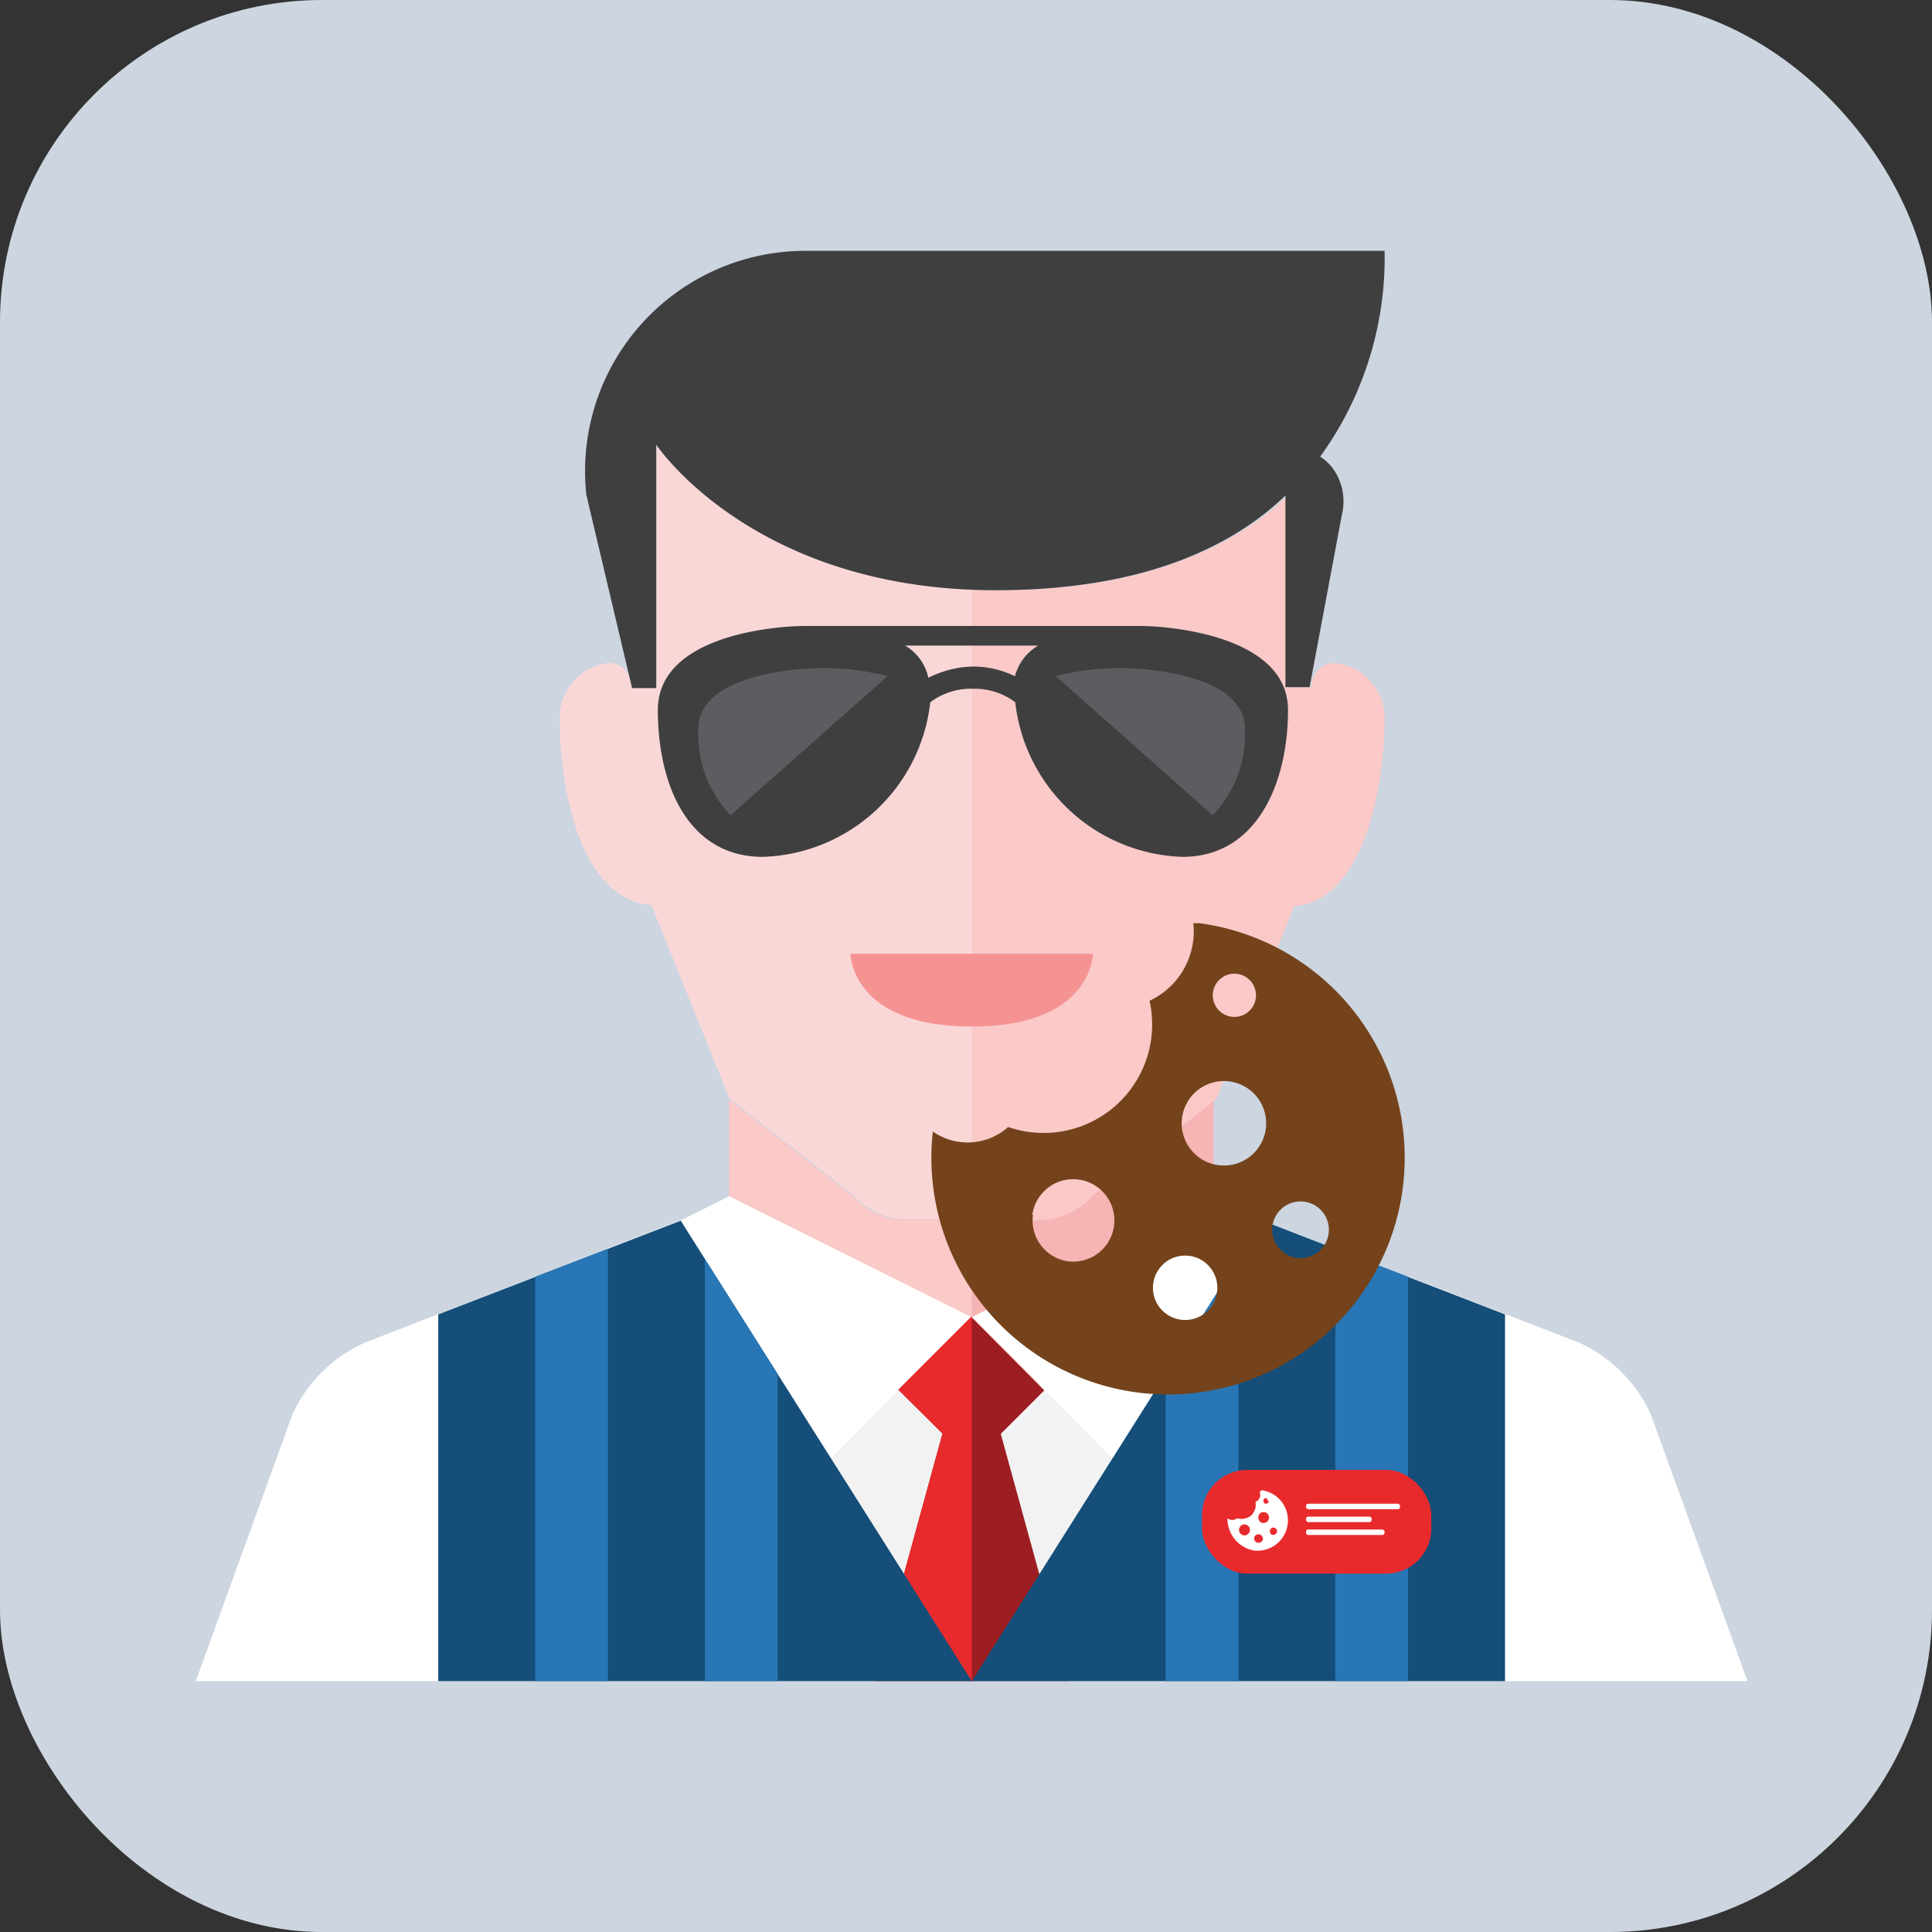 <svg xmlns="http://www.w3.org/2000/svg" viewBox="0 0 60 60"><rect x="0" y="0" width="60" height="60" fill="#333333" stroke="none"/><title>60x60</title><rect width="60" height="60" rx="10" style="fill:#ccd5e0"/><polygon points="30.18 52.21 21.14 37.9 39.21 37.9 30.18 52.21" style="fill:#f2f2f2"/><path d="M32.17,37.9h-4a2.26,2.26,0,0,1-1.69-.75l-3.84-3v3.39s0,5.64,7.53,5.64,7.52-5.64,7.52-5.64V34.14l-3.84,3A2.26,2.26,0,0,1,32.17,37.9Z" style="fill:#f7b4b4"/><path d="M26.49,37.15l-3.84-3v3.39s0,5.64,7.53,5.64V37.9h-2A2.26,2.26,0,0,1,26.49,37.15Z" style="fill:#fac9c8"/><polygon points="21.14 37.9 22.65 37.15 30.16 40.9 25.66 45.43 21.14 37.9" style="fill:#fff"/><polygon points="39.21 37.9 37.7 37.15 30.19 40.9 34.69 45.43 39.21 37.9" style="fill:#fff"/><polygon points="33.19 52.21 31.08 44.53 32.43 43.18 30.16 40.9 27.9 43.16 29.27 44.52 27.16 52.21 33.19 52.21" style="fill:#9d1e22"/><polygon points="30.18 52.21 30.18 40.91 30.16 40.9 27.9 43.16 29.27 44.52 27.16 52.21 30.18 52.21" style="fill:#e82a2d"/><path d="M6.08,52.21l3-8.28a4.49,4.49,0,0,1,2.29-2.25l9.75-3.78,9,14.31Z" style="fill:#fff"/><path d="M54.27,52.21l-3-8.28A4.49,4.49,0,0,0,49,41.68L39.21,37.9l-9,14.31Z" style="fill:#fff"/><path d="M41.47,20.59c-.76,0-.76.84-.76.84v-.09H40V15.39c-1.77,1.67-4.58,2.94-9,2.94-6.93,0-10-3.81-10.48-4.43l-.06.18v7.26h-.75v5.27l3,7.53,3.84,3a2.26,2.26,0,0,0,1.69.75h4a2.26,2.26,0,0,0,1.69-.75l3.84-3,2.42-6C42.25,28,43,24.71,43,22.26A1.72,1.72,0,0,0,41.47,20.59Z" style="fill:#fac9c8"/><path d="M20.39,13.81c0,.06,0,.21,0,.27v7.26h-.75s0,.06-.05-.2a.7.7,0,0,0-.71-.55,1.72,1.72,0,0,0-1.5,1.67c0,2.45.72,5.69,2.85,5.85l2.42,6,3.84,3a2.26,2.26,0,0,0,1.69.75h2V18.31C23.78,18,20.82,14.4,20.39,13.81Z" style="fill:#fad7d7"/><polygon points="13.61 52.21 30.18 52.21 21.14 37.91 13.61 40.82 13.61 52.21" style="fill:#144e79"/><polygon points="46.74 52.21 30.18 52.21 39.21 37.91 46.74 40.82 46.74 52.21" style="fill:#144e79"/><polygon points="16.62 39.65 16.62 52.21 18.88 52.21 18.88 38.78 16.62 39.65" style="fill:#2876b5"/><polygon points="24.15 42.67 21.89 39.1 21.89 52.21 24.15 52.21 24.15 42.67" style="fill:#2876b5"/><polygon points="43.73 39.65 43.73 52.21 41.47 52.21 41.47 38.78 43.73 39.65" style="fill:#2876b5"/><polygon points="36.2 42.67 38.46 39.1 38.46 52.21 36.2 52.21 36.2 42.67" style="fill:#2876b5"/><path d="M26.41,29.62h7.53s0,2.26-3.76,2.26S26.41,29.62,26.41,29.62Z" style="fill:#f59393"/><path d="M41,14.18A10.53,10.53,0,0,0,43,7.79H25a6.84,6.84,0,0,0-6.79,7.58l1.42,6h.75V13.81s3,4.52,10.54,4.52c4.45,0,7.26-1.27,9-2.94v5.95h.75l1-5.34a1.75,1.75,0,0,0-.32-1.51A1.82,1.82,0,0,0,41,14.18Z" style="fill:#3f3f40"/><path d="M35.4,19.44H25c-.9,0-4.57.28-4.57,2.61s.94,4.56,3.26,4.56a5.4,5.4,0,0,0,5.2-4.8,2.1,2.1,0,0,1,1.32-.42h0a2.1,2.1,0,0,1,1.32.42,5.4,5.4,0,0,0,5.2,4.8C39,26.61,40,24.37,40,22.05S36.29,19.44,35.4,19.44Zm-6.57,1.61a1.52,1.52,0,0,0-.72-1h4.13a1.57,1.57,0,0,0-.72.95,3,3,0,0,0-1.34-.3A3.23,3.23,0,0,0,28.83,21.05Z" style="fill:#3f3f40"/><path d="M27.56,21a7.69,7.69,0,0,0-2.08-.25c-.74,0-3.79.21-3.79,1.88a3.61,3.61,0,0,0,1,2.69Z" style="fill:#5c5d60"/><path d="M32.79,21a7.69,7.69,0,0,1,2.08-.25c.74,0,3.79.21,3.79,1.88a3.61,3.61,0,0,1-1,2.69Z" style="fill:#5c5d60"/><rect x="37.33" y="45.65" width="7.12" height="3.22" rx="1.4" style="fill:#e82a2d"/><path d="M39.12,46.33a.27.27,0,0,1,0,.19.25.25,0,0,1-.13.12.47.47,0,0,1-.14.43.48.48,0,0,1-.43.08.24.24,0,0,1-.3,0,1,1,0,0,0,.81,1,.94.94,0,0,0,.25-1.87Zm-.64,1.16a.17.17,0,1,1,.14.19A.17.17,0,0,1,38.48,47.49Zm.74.31a.13.13,0,0,1-.15.11.13.13,0,0,1-.12-.15.13.13,0,0,1,.15-.11A.14.14,0,0,1,39.22,47.8Zm.44-.23a.13.13,0,0,1-.13.1.11.11,0,0,1-.09-.13.11.11,0,0,1,.12-.1A.12.12,0,0,1,39.66,47.57Zm-.25-.42a.18.18,0,0,1-.19.15.17.17,0,0,1-.14-.19.16.16,0,0,1,.18-.15A.17.17,0,0,1,39.41,47.15Zm0-.53a.1.1,0,0,1-.1.08.08.08,0,0,1-.07-.1.07.07,0,0,1,.09-.07A.09.09,0,0,1,39.37,46.62Z" style="fill:#fff"/><rect x="40.56" y="46.7" width="2.92" height="0.17" rx="0.07" style="fill:#fff"/><rect x="40.56" y="47.1" width="2.04" height="0.17" rx="0.07" style="fill:#fff"/><rect x="40.56" y="47.5" width="2.44" height="0.17" rx="0.07" style="fill:#fff"/><path d="M37.06,28.67a2.38,2.38,0,0,1-1.36,2.41A3.37,3.37,0,0,1,31.31,35a1.89,1.89,0,0,1-2.34.14,7.35,7.35,0,1,0,8.27-6.47Zm-5,9.06a1.28,1.28,0,1,1,1.1,1.44A1.28,1.28,0,0,1,32.08,37.73ZM37.8,40.1A1,1,0,1,1,36.92,39,1,1,0,0,1,37.8,40.1Zm3.46-1.78a.88.88,0,1,1-.75-1A.88.88,0,0,1,41.26,38.32Zm-1.95-3.26a1.31,1.31,0,0,1-2.6-.35,1.31,1.31,0,1,1,2.6.35ZM39,31a.67.67,0,0,1-1.33-.18A.67.67,0,1,1,39,31Z" style="fill:#74431b"/></svg>
